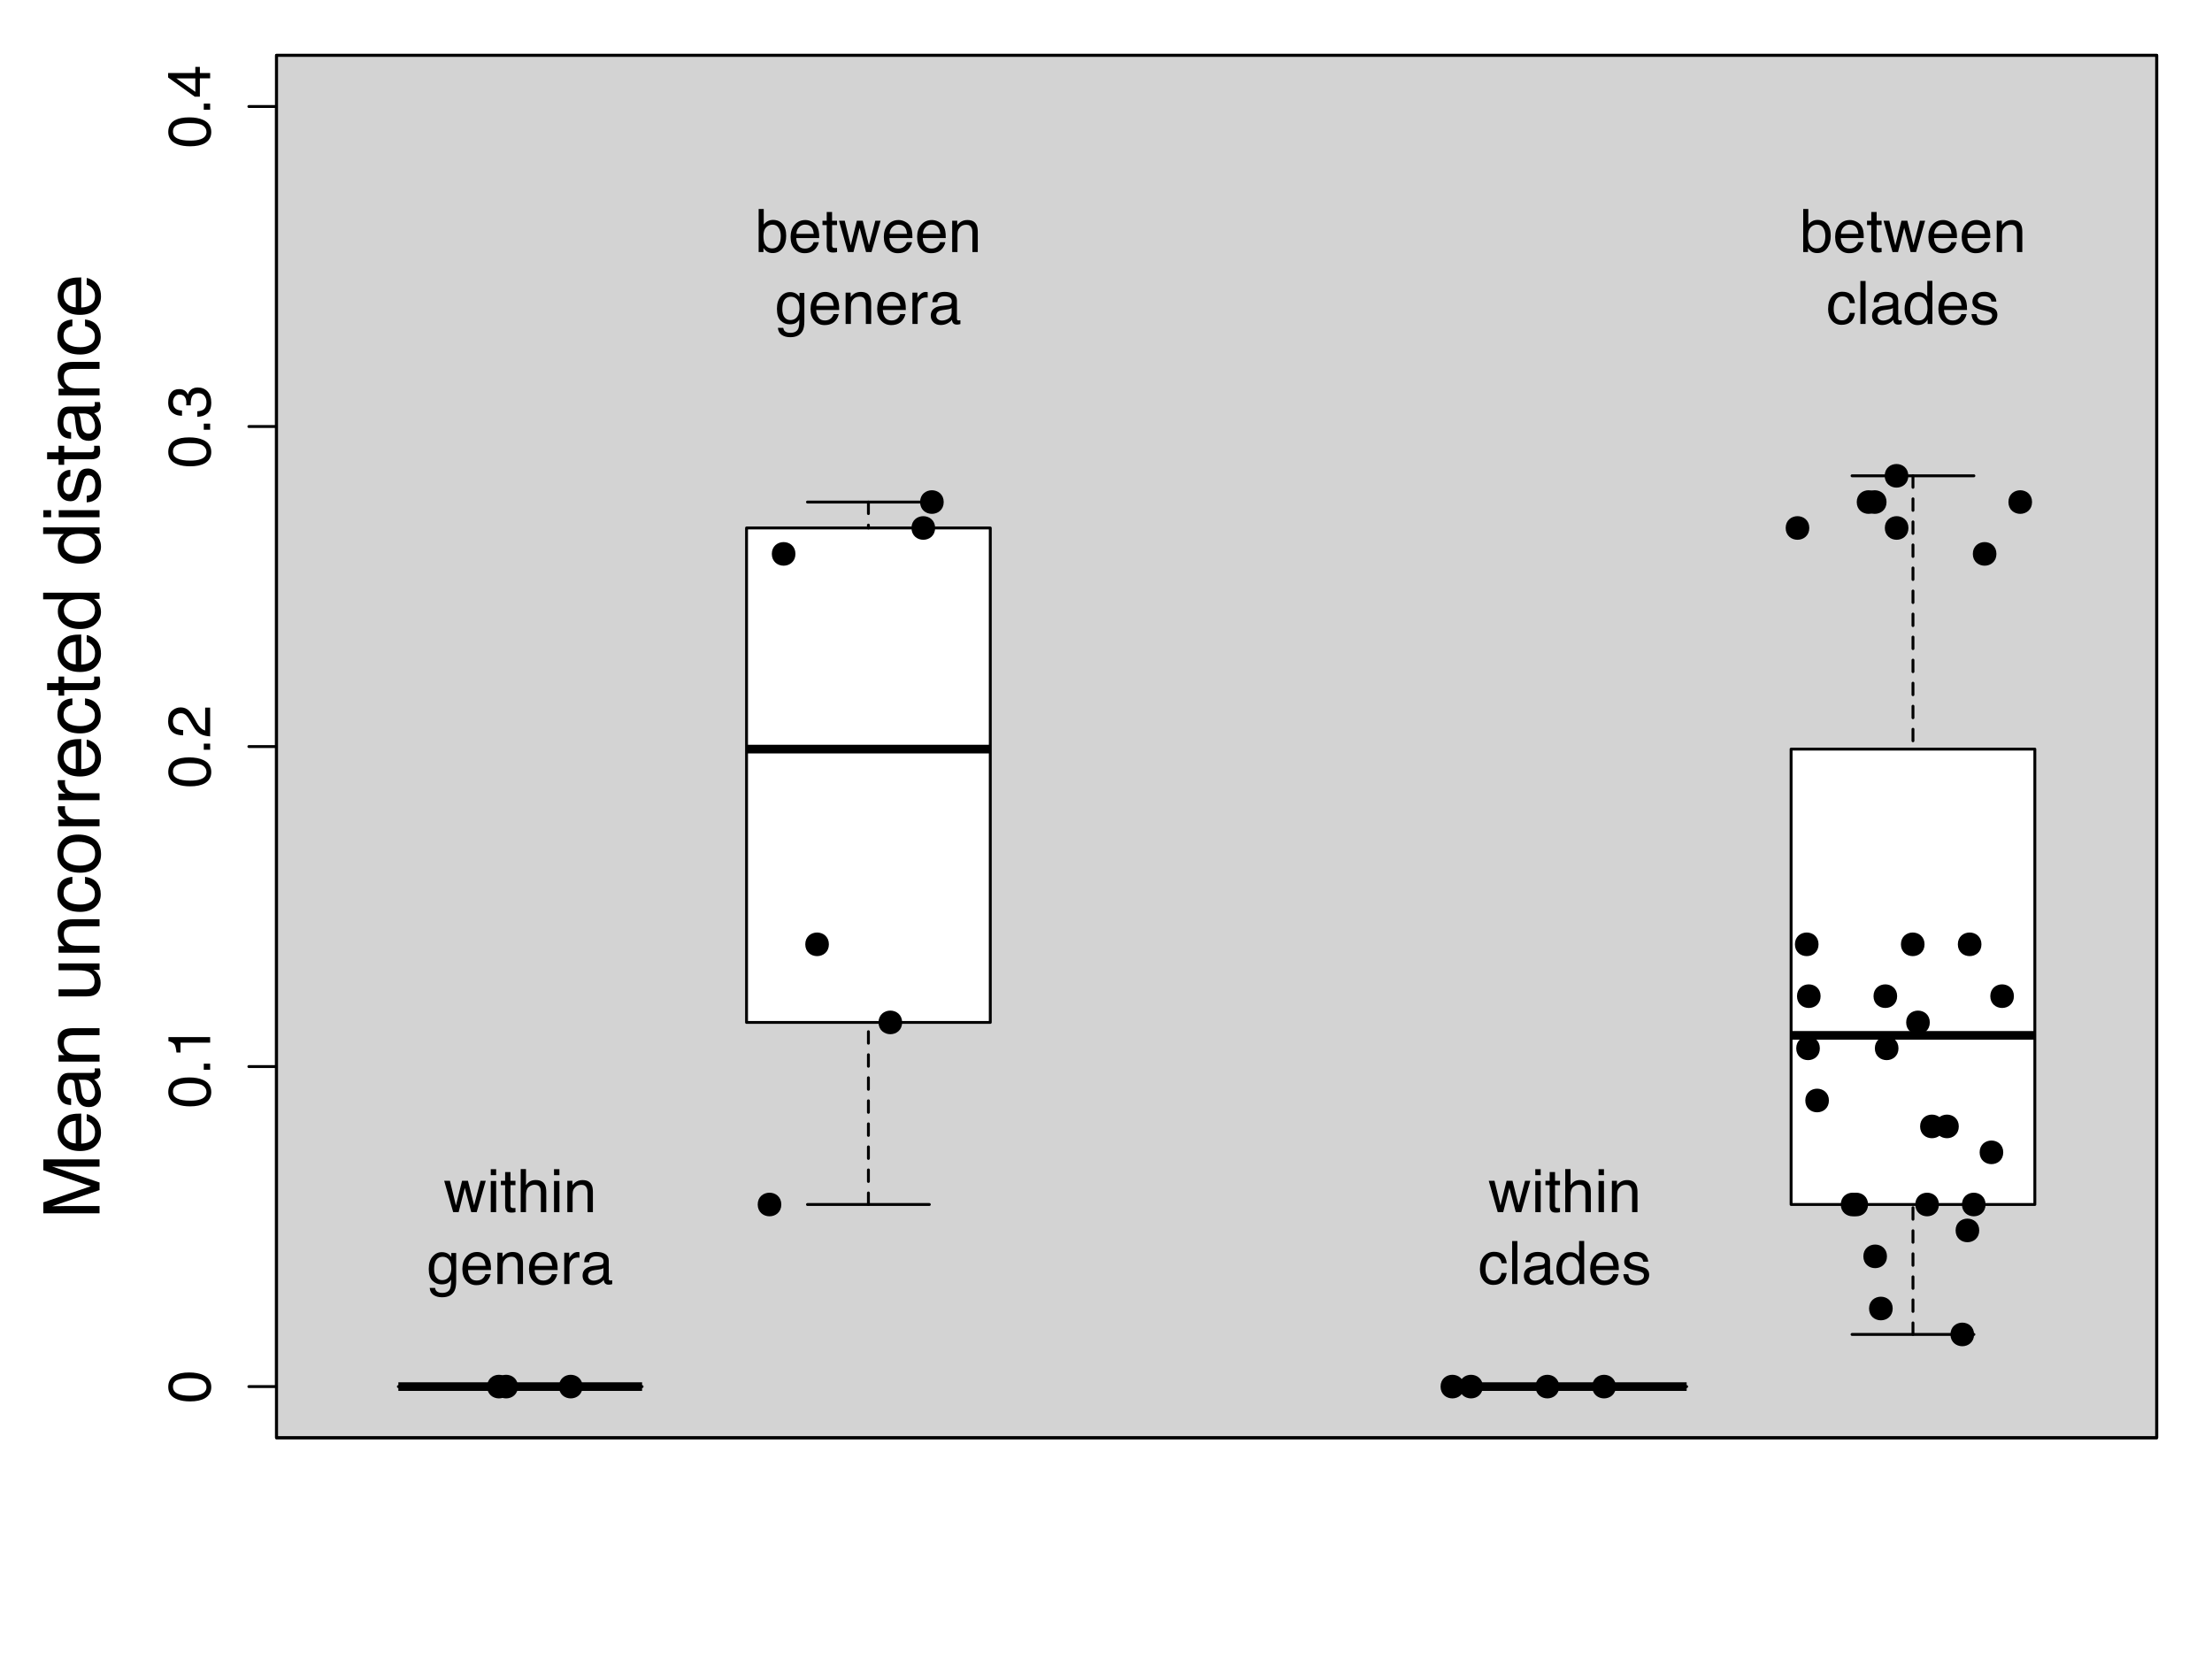 <?xml version="1.0" encoding="UTF-8"?>
<svg xmlns="http://www.w3.org/2000/svg" xmlns:xlink="http://www.w3.org/1999/xlink" width="576pt" height="432pt" viewBox="0 0 576 432" version="1.1">
<defs>
<g>
<symbol overflow="visible" id="glyph0-0">
<path style="stroke:none;" d="M 0 -0.656 L -14.641 -0.656 L -14.641 -12.281 L 0 -12.281 Z M -1.828 -10.438 L -12.797 -10.438 L -12.797 -2.484 L -1.828 -2.484 Z M -1.828 -10.438 "/>
</symbol>
<symbol overflow="visible" id="glyph0-1">
<path style="stroke:none;" d="M -14.641 -1.5 L -14.641 -4.344 L -2.266 -8.547 L -14.641 -12.719 L -14.641 -15.531 L 0 -15.531 L 0 -13.656 L -8.641 -13.656 C -8.941 -13.656 -9.438 -13.66 -10.125 -13.672 C -10.812 -13.68 -11.551 -13.688 -12.344 -13.688 L 0 -9.516 L 0 -7.547 L -12.344 -3.344 L -11.891 -3.344 C -11.535 -3.344 -10.988 -3.348 -10.25 -3.359 C -9.52 -3.379 -8.984 -3.391 -8.641 -3.391 L 0 -3.391 L 0 -1.5 Z M -14.641 -1.5 "/>
</symbol>
<symbol overflow="visible" id="glyph0-2">
<path style="stroke:none;" d="M -10.906 -5.766 C -10.906 -6.516 -10.727 -7.242 -10.375 -7.953 C -10.02 -8.672 -9.562 -9.211 -9 -9.578 C -8.457 -9.941 -7.828 -10.18 -7.109 -10.297 C -6.617 -10.41 -5.836 -10.469 -4.766 -10.469 L -4.766 -2.641 C -3.68 -2.672 -2.812 -2.926 -2.156 -3.406 C -1.5 -3.883 -1.172 -4.625 -1.172 -5.625 C -1.172 -6.562 -1.484 -7.312 -2.109 -7.875 C -2.461 -8.188 -2.875 -8.41 -3.344 -8.547 L -3.344 -10.312 C -2.957 -10.27 -2.52 -10.113 -2.031 -9.844 C -1.551 -9.582 -1.16 -9.289 -0.859 -8.969 C -0.328 -8.426 0.031 -7.75 0.219 -6.938 C 0.32 -6.508 0.375 -6.023 0.375 -5.484 C 0.375 -4.148 -0.102 -3.02 -1.062 -2.094 C -2.031 -1.176 -3.383 -0.719 -5.125 -0.719 C -6.844 -0.719 -8.234 -1.18 -9.297 -2.109 C -10.367 -3.035 -10.906 -4.254 -10.906 -5.766 Z M -6.188 -8.625 C -6.969 -8.551 -7.586 -8.379 -8.047 -8.109 C -8.91 -7.617 -9.344 -6.801 -9.344 -5.656 C -9.344 -4.82 -9.047 -4.125 -8.453 -3.562 C -7.859 -3.008 -7.102 -2.719 -6.188 -2.688 Z M -10.938 -5.594 Z M -10.938 -5.594 "/>
</symbol>
<symbol overflow="visible" id="glyph0-3">
<path style="stroke:none;" d="M -2.844 -2.688 C -2.32 -2.688 -1.91 -2.875 -1.609 -3.25 C -1.316 -3.633 -1.172 -4.086 -1.172 -4.609 C -1.172 -5.234 -1.316 -5.844 -1.609 -6.438 C -2.086 -7.438 -2.879 -7.938 -3.984 -7.938 L -5.438 -7.938 C -5.289 -7.719 -5.172 -7.43 -5.078 -7.078 C -4.984 -6.734 -4.914 -6.395 -4.875 -6.062 L -4.75 -4.984 C -4.656 -4.328 -4.516 -3.836 -4.328 -3.516 C -4.016 -2.961 -3.52 -2.688 -2.844 -2.688 Z M -6.469 -7.031 C -6.52 -7.445 -6.691 -7.723 -6.984 -7.859 C -7.141 -7.941 -7.367 -7.984 -7.672 -7.984 C -8.285 -7.984 -8.727 -7.766 -9 -7.328 C -9.281 -6.891 -9.422 -6.266 -9.422 -5.453 C -9.422 -4.523 -9.164 -3.863 -8.656 -3.469 C -8.375 -3.25 -7.957 -3.102 -7.406 -3.031 L -7.406 -1.359 C -8.727 -1.398 -9.645 -1.828 -10.156 -2.641 C -10.676 -3.461 -10.938 -4.414 -10.938 -5.5 C -10.938 -6.758 -10.695 -7.781 -10.219 -8.562 C -9.738 -9.332 -8.992 -9.719 -7.984 -9.719 L -1.828 -9.719 C -1.641 -9.719 -1.488 -9.754 -1.375 -9.828 C -1.27 -9.91 -1.219 -10.078 -1.219 -10.328 C -1.219 -10.398 -1.223 -10.484 -1.234 -10.578 C -1.242 -10.68 -1.258 -10.789 -1.281 -10.906 L 0.047 -10.906 C 0.129 -10.625 0.18 -10.41 0.203 -10.266 C 0.223 -10.117 0.234 -9.922 0.234 -9.672 C 0.234 -9.055 0.016 -8.609 -0.422 -8.328 C -0.66 -8.18 -0.992 -8.078 -1.422 -8.016 C -0.941 -7.648 -0.523 -7.125 -0.172 -6.438 C 0.18 -5.758 0.359 -5.008 0.359 -4.188 C 0.359 -3.195 0.062 -2.383 -0.531 -1.75 C -1.133 -1.125 -1.891 -0.812 -2.797 -0.812 C -3.785 -0.812 -4.551 -1.117 -5.094 -1.734 C -5.645 -2.359 -5.984 -3.172 -6.109 -4.172 Z M -10.938 -5.547 Z M -10.938 -5.547 "/>
</symbol>
<symbol overflow="visible" id="glyph0-4">
<path style="stroke:none;" d="M -10.672 -1.312 L -10.672 -3.016 L -9.156 -3.016 C -9.781 -3.523 -10.227 -4.062 -10.5 -4.625 C -10.77 -5.188 -10.906 -5.812 -10.906 -6.5 C -10.906 -8.02 -10.379 -9.047 -9.328 -9.578 C -8.742 -9.867 -7.914 -10.016 -6.844 -10.016 L 0 -10.016 L 0 -8.188 L -6.719 -8.188 C -7.375 -8.188 -7.898 -8.094 -8.297 -7.906 C -8.961 -7.582 -9.297 -7.004 -9.297 -6.172 C -9.297 -5.742 -9.254 -5.395 -9.172 -5.125 C -9.023 -4.633 -8.734 -4.203 -8.297 -3.828 C -7.941 -3.523 -7.578 -3.328 -7.203 -3.234 C -6.828 -3.148 -6.289 -3.109 -5.594 -3.109 L 0 -3.109 L 0 -1.312 Z M -10.938 -5.531 Z M -10.938 -5.531 "/>
</symbol>
<symbol overflow="visible" id="glyph0-5">
<path style="stroke:none;" d=""/>
</symbol>
<symbol overflow="visible" id="glyph0-6">
<path style="stroke:none;" d="M -10.672 -3.109 L -3.594 -3.109 C -3.039 -3.109 -2.594 -3.195 -2.25 -3.375 C -1.613 -3.688 -1.297 -4.281 -1.297 -5.156 C -1.297 -6.406 -1.852 -7.254 -2.969 -7.703 C -3.562 -7.953 -4.383 -8.078 -5.438 -8.078 L -10.672 -8.078 L -10.672 -9.859 L 0 -9.859 L 0 -8.172 L -1.578 -8.188 C -1.172 -7.957 -0.828 -7.672 -0.547 -7.328 C 0.004 -6.641 0.281 -5.805 0.281 -4.828 C 0.281 -3.305 -0.223 -2.27 -1.234 -1.719 C -1.773 -1.426 -2.504 -1.281 -3.422 -1.281 L -10.672 -1.281 Z M -10.938 -5.562 Z M -10.938 -5.562 "/>
</symbol>
<symbol overflow="visible" id="glyph0-7">
<path style="stroke:none;" d="M -10.984 -5.438 C -10.984 -6.633 -10.691 -7.609 -10.109 -8.359 C -9.523 -9.117 -8.516 -9.57 -7.078 -9.719 L -7.078 -7.984 C -7.742 -7.879 -8.289 -7.633 -8.719 -7.25 C -9.156 -6.875 -9.375 -6.27 -9.375 -5.438 C -9.375 -4.289 -8.816 -3.473 -7.703 -2.984 C -6.973 -2.66 -6.078 -2.5 -5.016 -2.5 C -3.953 -2.5 -3.051 -2.723 -2.312 -3.172 C -1.582 -3.629 -1.219 -4.344 -1.219 -5.312 C -1.219 -6.051 -1.445 -6.641 -1.906 -7.078 C -2.363 -7.516 -2.988 -7.816 -3.781 -7.984 L -3.781 -9.719 C -2.363 -9.52 -1.328 -9.02 -0.672 -8.219 C -0.016 -7.426 0.312 -6.41 0.312 -5.172 C 0.312 -3.773 -0.195 -2.66 -1.219 -1.828 C -2.238 -1.004 -3.516 -0.594 -5.047 -0.594 C -6.922 -0.594 -8.379 -1.047 -9.422 -1.953 C -10.461 -2.859 -10.984 -4.02 -10.984 -5.438 Z M -10.938 -5.156 Z M -10.938 -5.156 "/>
</symbol>
<symbol overflow="visible" id="glyph0-8">
<path style="stroke:none;" d="M -1.156 -5.547 C -1.156 -6.734 -1.602 -7.547 -2.5 -7.984 C -3.406 -8.43 -4.41 -8.656 -5.516 -8.656 C -6.504 -8.656 -7.312 -8.5 -7.938 -8.188 C -8.926 -7.676 -9.422 -6.801 -9.422 -5.562 C -9.422 -4.469 -9 -3.672 -8.156 -3.172 C -7.32 -2.68 -6.312 -2.438 -5.125 -2.438 C -3.988 -2.438 -3.039 -2.68 -2.281 -3.172 C -1.531 -3.672 -1.156 -4.461 -1.156 -5.547 Z M -10.984 -5.625 C -10.984 -7 -10.523 -8.16 -9.609 -9.109 C -8.691 -10.055 -7.344 -10.531 -5.562 -10.531 C -3.844 -10.531 -2.422 -10.109 -1.297 -9.266 C -0.172 -8.43 0.391 -7.133 0.391 -5.375 C 0.391 -3.906 -0.102 -2.738 -1.094 -1.875 C -2.094 -1.02 -3.43 -0.594 -5.109 -0.594 C -6.898 -0.594 -8.328 -1.047 -9.391 -1.953 C -10.453 -2.859 -10.984 -4.082 -10.984 -5.625 Z M -10.938 -5.562 Z M -10.938 -5.562 "/>
</symbol>
<symbol overflow="visible" id="glyph0-9">
<path style="stroke:none;" d="M -10.672 -1.359 L -10.672 -3.062 L -8.828 -3.062 C -9.18 -3.207 -9.613 -3.551 -10.125 -4.094 C -10.645 -4.633 -10.906 -5.266 -10.906 -5.984 C -10.906 -6.016 -10.898 -6.066 -10.891 -6.141 C -10.891 -6.223 -10.879 -6.363 -10.859 -6.562 L -8.969 -6.562 C -8.988 -6.445 -9 -6.344 -9 -6.25 C -9.008 -6.164 -9.016 -6.07 -9.016 -5.969 C -9.016 -5.062 -8.723 -4.363 -8.141 -3.875 C -7.566 -3.395 -6.898 -3.156 -6.141 -3.156 L 0 -3.156 L 0 -1.359 Z M -10.672 -1.359 "/>
</symbol>
<symbol overflow="visible" id="glyph0-10">
<path style="stroke:none;" d="M -13.656 -1.672 L -13.656 -3.484 L -10.672 -3.484 L -10.672 -5.188 L -9.203 -5.188 L -9.203 -3.484 L -2.234 -3.484 C -1.867 -3.484 -1.625 -3.609 -1.5 -3.859 C -1.426 -4.004 -1.391 -4.238 -1.391 -4.562 C -1.391 -4.645 -1.391 -4.734 -1.391 -4.828 C -1.391 -4.93 -1.398 -5.051 -1.422 -5.188 L 0 -5.188 C 0.062 -4.977 0.102 -4.766 0.125 -4.547 C 0.156 -4.328 0.172 -4.086 0.172 -3.828 C 0.172 -2.992 -0.039 -2.426 -0.469 -2.125 C -0.895 -1.82 -1.453 -1.672 -2.141 -1.672 L -9.203 -1.672 L -9.203 -0.234 L -10.672 -0.234 L -10.672 -1.672 Z M -13.656 -1.672 "/>
</symbol>
<symbol overflow="visible" id="glyph0-11">
<path style="stroke:none;" d="M -5.219 -2.453 C -4.07 -2.453 -3.113 -2.691 -2.344 -3.172 C -1.57 -3.66 -1.188 -4.441 -1.188 -5.516 C -1.188 -6.336 -1.539 -7.016 -2.25 -7.547 C -2.969 -8.086 -3.992 -8.359 -5.328 -8.359 C -6.68 -8.359 -7.68 -8.082 -8.328 -7.531 C -8.973 -6.977 -9.297 -6.297 -9.297 -5.484 C -9.297 -4.586 -8.945 -3.859 -8.25 -3.297 C -7.562 -2.734 -6.551 -2.453 -5.219 -2.453 Z M -10.859 -5.156 C -10.859 -5.969 -10.688 -6.648 -10.344 -7.203 C -10.145 -7.523 -9.797 -7.891 -9.297 -8.297 L -14.688 -8.297 L -14.688 -10.016 L 0 -10.016 L 0 -8.406 L -1.484 -8.406 C -0.828 -7.977 -0.352 -7.477 -0.062 -6.906 C 0.227 -6.344 0.375 -5.691 0.375 -4.953 C 0.375 -3.766 -0.125 -2.734 -1.125 -1.859 C -2.125 -0.992 -3.453 -0.562 -5.109 -0.562 C -6.66 -0.562 -8.004 -0.957 -9.141 -1.75 C -10.285 -2.539 -10.859 -3.676 -10.859 -5.156 Z M -10.859 -5.156 "/>
</symbol>
<symbol overflow="visible" id="glyph0-12">
<path style="stroke:none;" d="M -10.625 -1.312 L -10.625 -3.141 L 0 -3.141 L 0 -1.312 Z M -14.641 -1.312 L -14.641 -3.141 L -12.609 -3.141 L -12.609 -1.312 Z M -14.641 -1.312 "/>
</symbol>
<symbol overflow="visible" id="glyph0-13">
<path style="stroke:none;" d="M -3.344 -2.375 C -2.75 -2.438 -2.289 -2.586 -1.969 -2.828 C -1.395 -3.273 -1.109 -4.062 -1.109 -5.188 C -1.109 -5.844 -1.25 -6.422 -1.531 -6.922 C -1.82 -7.43 -2.27 -7.688 -2.875 -7.688 C -3.332 -7.688 -3.68 -7.484 -3.922 -7.078 C -4.066 -6.828 -4.238 -6.316 -4.438 -5.547 L -4.797 -4.125 C -5.016 -3.219 -5.266 -2.547 -5.547 -2.109 C -6.035 -1.336 -6.707 -0.953 -7.562 -0.953 C -8.57 -0.953 -9.391 -1.316 -10.016 -2.047 C -10.641 -2.773 -10.953 -3.754 -10.953 -4.984 C -10.953 -6.586 -10.477 -7.742 -9.531 -8.453 C -8.938 -8.898 -8.297 -9.117 -7.609 -9.109 L -7.609 -7.406 C -8.004 -7.375 -8.367 -7.234 -8.703 -6.984 C -9.18 -6.566 -9.422 -5.852 -9.422 -4.844 C -9.422 -4.164 -9.289 -3.648 -9.031 -3.297 C -8.77 -2.953 -8.426 -2.781 -8 -2.781 C -7.531 -2.781 -7.16 -3.008 -6.891 -3.469 C -6.723 -3.727 -6.578 -4.117 -6.453 -4.641 L -6.156 -5.828 C -5.844 -7.117 -5.539 -7.984 -5.25 -8.422 C -4.789 -9.117 -4.07 -9.469 -3.094 -9.469 C -2.133 -9.469 -1.312 -9.102 -0.625 -8.375 C 0.062 -7.656 0.406 -6.562 0.406 -5.094 C 0.406 -3.5 0.047 -2.375 -0.672 -1.719 C -1.391 -1.062 -2.281 -0.707 -3.344 -0.656 Z M -10.938 -5.031 Z M -10.938 -5.031 "/>
</symbol>
<symbol overflow="visible" id="glyph1-0">
<path style="stroke:none;" d="M 0 -0.5 L -11.188 -0.5 L -11.188 -9.375 L 0 -9.375 Z M -1.406 -7.984 L -9.781 -7.984 L -9.781 -1.906 L -1.406 -1.906 Z M -1.406 -7.984 "/>
</symbol>
<symbol overflow="visible" id="glyph1-1">
<path style="stroke:none;" d="M -10.906 -4.219 C -10.906 -5.625 -10.32 -6.645 -9.156 -7.281 C -8.258 -7.77 -7.031 -8.016 -5.469 -8.016 C -3.988 -8.016 -2.766 -7.789 -1.797 -7.344 C -0.398 -6.707 0.297 -5.66 0.297 -4.203 C 0.297 -2.898 -0.27 -1.926 -1.406 -1.281 C -2.352 -0.75 -3.629 -0.484 -5.234 -0.484 C -6.473 -0.484 -7.535 -0.645 -8.422 -0.969 C -10.078 -1.562 -10.906 -2.645 -10.906 -4.219 Z M -0.953 -4.203 C -0.953 -4.91 -1.266 -5.473 -1.891 -5.891 C -2.523 -6.316 -3.695 -6.531 -5.406 -6.531 C -6.645 -6.531 -7.664 -6.379 -8.469 -6.078 C -9.27 -5.773 -9.672 -5.18 -9.672 -4.297 C -9.672 -3.492 -9.289 -2.906 -8.531 -2.531 C -7.77 -2.156 -6.648 -1.969 -5.172 -1.969 C -4.066 -1.969 -3.176 -2.086 -2.5 -2.328 C -1.469 -2.691 -0.953 -3.316 -0.953 -4.203 Z M -0.953 -4.203 "/>
</symbol>
<symbol overflow="visible" id="glyph1-2">
<path style="stroke:none;" d="M -1.656 -1.328 L -1.656 -2.922 L 0 -2.922 L 0 -1.328 Z M -1.656 -1.328 "/>
</symbol>
<symbol overflow="visible" id="glyph1-3">
<path style="stroke:none;" d="M -7.719 -1.5 L -8.766 -1.5 C -8.867 -2.488 -9.031 -3.176 -9.25 -3.562 C -9.477 -3.957 -10.016 -4.25 -10.859 -4.438 L -10.859 -5.516 L 0 -5.516 L 0 -4.062 L -7.719 -4.062 Z M -7.719 -1.5 "/>
</symbol>
<symbol overflow="visible" id="glyph1-4">
<path style="stroke:none;" d="M 0 -0.484 C -0.938 -0.535 -1.754 -0.727 -2.453 -1.062 C -3.148 -1.406 -3.781 -2.066 -4.344 -3.047 L -5.188 -4.5 C -5.57 -5.156 -5.898 -5.617 -6.172 -5.891 C -6.586 -6.305 -7.066 -6.516 -7.609 -6.516 C -8.242 -6.516 -8.75 -6.32 -9.125 -5.938 C -9.5 -5.562 -9.688 -5.055 -9.688 -4.422 C -9.688 -3.473 -9.332 -2.82 -8.625 -2.469 C -8.238 -2.27 -7.707 -2.16 -7.031 -2.141 L -7.031 -0.75 C -7.977 -0.77 -8.754 -0.945 -9.359 -1.281 C -10.41 -1.875 -10.938 -2.922 -10.938 -4.422 C -10.938 -5.672 -10.598 -6.582 -9.922 -7.156 C -9.254 -7.738 -8.504 -8.031 -7.672 -8.031 C -6.797 -8.031 -6.051 -7.723 -5.438 -7.109 C -5.07 -6.754 -4.633 -6.113 -4.125 -5.188 L -3.547 -4.156 C -3.273 -3.656 -3.016 -3.266 -2.766 -2.984 C -2.316 -2.473 -1.828 -2.148 -1.297 -2.016 L -1.297 -7.969 L 0 -7.969 Z M 0 -0.484 "/>
</symbol>
<symbol overflow="visible" id="glyph1-5">
<path style="stroke:none;" d="M 0.297 -4.047 C 0.297 -2.754 -0.055 -1.816 -0.766 -1.234 C -1.473 -0.66 -2.332 -0.375 -3.344 -0.375 L -3.344 -1.797 C -2.645 -1.859 -2.133 -1.992 -1.812 -2.203 C -1.238 -2.555 -0.953 -3.195 -0.953 -4.125 C -0.953 -4.844 -1.145 -5.422 -1.531 -5.859 C -1.914 -6.297 -2.41 -6.516 -3.016 -6.516 C -3.773 -6.516 -4.301 -6.285 -4.594 -5.828 C -4.895 -5.367 -5.047 -4.727 -5.047 -3.906 C -5.047 -3.82 -5.047 -3.734 -5.047 -3.641 C -5.047 -3.547 -5.039 -3.445 -5.031 -3.344 L -6.25 -3.344 C -6.227 -3.488 -6.211 -3.609 -6.203 -3.703 C -6.203 -3.805 -6.203 -3.91 -6.203 -4.016 C -6.203 -4.535 -6.285 -4.957 -6.453 -5.281 C -6.734 -5.863 -7.238 -6.156 -7.969 -6.156 C -8.508 -6.156 -8.926 -5.961 -9.219 -5.578 C -9.52 -5.191 -9.672 -4.738 -9.672 -4.219 C -9.672 -3.312 -9.363 -2.68 -8.75 -2.328 C -8.414 -2.141 -7.941 -2.031 -7.328 -2 L -7.328 -0.641 C -8.141 -0.641 -8.828 -0.805 -9.391 -1.141 C -10.41 -1.691 -10.922 -2.672 -10.922 -4.078 C -10.922 -5.191 -10.672 -6.051 -10.172 -6.656 C -9.68 -7.27 -8.969 -7.578 -8.031 -7.578 C -7.352 -7.578 -6.805 -7.395 -6.391 -7.031 C -6.129 -6.812 -5.926 -6.523 -5.781 -6.172 C -5.625 -6.742 -5.32 -7.191 -4.875 -7.516 C -4.426 -7.836 -3.879 -8 -3.234 -8 C -2.191 -8 -1.344 -7.656 -0.688 -6.969 C -0.031 -6.281 0.297 -5.305 0.297 -4.047 Z M 0.297 -4.047 "/>
</symbol>
<symbol overflow="visible" id="glyph1-6">
<path style="stroke:none;" d="M -3.859 -5.156 L -8.797 -5.156 L -3.859 -1.656 Z M 0 -5.172 L -2.672 -5.172 L -2.672 -0.391 L -4 -0.391 L -10.938 -5.391 L -10.938 -6.547 L -3.859 -6.547 L -3.859 -8.156 L -2.672 -8.156 L -2.672 -6.547 L 0 -6.547 Z M 0 -5.172 "/>
</symbol>
<symbol overflow="visible" id="glyph2-0">
<path style="stroke:none;" d="M 0.5 0 L 0.5 -11.188 L 9.375 -11.188 L 9.375 0 Z M 7.984 -1.406 L 7.984 -9.781 L 1.906 -9.781 L 1.906 -1.406 Z M 7.984 -1.406 "/>
</symbol>
<symbol overflow="visible" id="glyph2-1">
<path style="stroke:none;" d="M 1.641 -8.156 L 3.203 -1.734 L 4.797 -8.156 L 6.328 -8.156 L 7.938 -1.766 L 9.594 -8.156 L 10.969 -8.156 L 8.609 0 L 7.188 0 L 5.516 -6.312 L 3.906 0 L 2.484 0 L 0.141 -8.156 Z M 1.641 -8.156 "/>
</symbol>
<symbol overflow="visible" id="glyph2-2">
<path style="stroke:none;" d="M 1 -8.109 L 2.406 -8.109 L 2.406 0 L 1 0 Z M 1 -11.188 L 2.406 -11.188 L 2.406 -9.625 L 1 -9.625 Z M 1 -11.188 "/>
</symbol>
<symbol overflow="visible" id="glyph2-3">
<path style="stroke:none;" d="M 1.281 -10.438 L 2.672 -10.438 L 2.672 -8.156 L 3.969 -8.156 L 3.969 -7.031 L 2.672 -7.031 L 2.672 -1.719 C 2.672 -1.426 2.766 -1.234 2.953 -1.141 C 3.055 -1.086 3.234 -1.062 3.484 -1.062 C 3.555 -1.062 3.629 -1.062 3.703 -1.062 C 3.773 -1.062 3.863 -1.066 3.969 -1.078 L 3.969 0 C 3.812 0.039 3.645 0.07 3.469 0.094 C 3.301 0.113 3.117 0.125 2.922 0.125 C 2.285 0.125 1.852 -0.035 1.625 -0.359 C 1.395 -0.691 1.281 -1.117 1.281 -1.641 L 1.281 -7.031 L 0.172 -7.031 L 0.172 -8.156 L 1.281 -8.156 Z M 1.281 -10.438 "/>
</symbol>
<symbol overflow="visible" id="glyph2-4">
<path style="stroke:none;" d="M 1 -11.219 L 2.375 -11.219 L 2.375 -7.047 C 2.695 -7.461 2.988 -7.754 3.25 -7.922 C 3.688 -8.211 4.238 -8.359 4.906 -8.359 C 6.082 -8.359 6.883 -7.941 7.312 -7.109 C 7.539 -6.66 7.656 -6.035 7.656 -5.234 L 7.656 0 L 6.25 0 L 6.25 -5.141 C 6.25 -5.734 6.172 -6.172 6.016 -6.453 C 5.766 -6.898 5.297 -7.125 4.609 -7.125 C 4.047 -7.125 3.531 -6.926 3.062 -6.531 C 2.602 -6.145 2.375 -5.41 2.375 -4.328 L 2.375 0 L 1 0 Z M 1 -11.219 "/>
</symbol>
<symbol overflow="visible" id="glyph2-5">
<path style="stroke:none;" d="M 1 -8.156 L 2.312 -8.156 L 2.312 -7 C 2.695 -7.477 3.102 -7.82 3.531 -8.031 C 3.969 -8.238 4.445 -8.344 4.969 -8.344 C 6.125 -8.344 6.906 -7.938 7.312 -7.125 C 7.539 -6.688 7.656 -6.055 7.656 -5.234 L 7.656 0 L 6.266 0 L 6.266 -5.141 C 6.266 -5.641 6.188 -6.039 6.031 -6.344 C 5.789 -6.852 5.352 -7.109 4.719 -7.109 C 4.383 -7.109 4.113 -7.07 3.906 -7 C 3.531 -6.895 3.203 -6.672 2.922 -6.328 C 2.691 -6.066 2.539 -5.789 2.469 -5.5 C 2.406 -5.219 2.375 -4.805 2.375 -4.266 L 2.375 0 L 1 0 Z M 4.219 -8.359 Z M 4.219 -8.359 "/>
</symbol>
<symbol overflow="visible" id="glyph2-6">
<path style="stroke:none;" d="M 3.891 -8.297 C 4.523 -8.297 5.082 -8.141 5.562 -7.828 C 5.82 -7.648 6.082 -7.391 6.344 -7.047 L 6.344 -8.078 L 7.609 -8.078 L 7.609 -0.656 C 7.609 0.375 7.457 1.191 7.156 1.797 C 6.582 2.898 5.508 3.453 3.938 3.453 C 3.062 3.453 2.32 3.254 1.719 2.859 C 1.125 2.461 0.789 1.848 0.719 1.016 L 2.109 1.016 C 2.172 1.379 2.301 1.66 2.5 1.859 C 2.812 2.16 3.301 2.312 3.969 2.312 C 5.02 2.312 5.707 1.941 6.031 1.203 C 6.219 0.766 6.305 -0.016 6.297 -1.141 C 6.023 -0.723 5.695 -0.41 5.312 -0.203 C 4.926 -0.004 4.414 0.094 3.781 0.094 C 2.895 0.094 2.117 -0.219 1.453 -0.844 C 0.797 -1.469 0.469 -2.504 0.469 -3.953 C 0.469 -5.316 0.801 -6.379 1.469 -7.141 C 2.133 -7.91 2.941 -8.297 3.891 -8.297 Z M 6.344 -4.109 C 6.344 -5.117 6.133 -5.867 5.719 -6.359 C 5.301 -6.848 4.773 -7.094 4.141 -7.094 C 3.172 -7.094 2.508 -6.641 2.156 -5.734 C 1.969 -5.254 1.875 -4.625 1.875 -3.844 C 1.875 -2.914 2.062 -2.211 2.438 -1.734 C 2.812 -1.254 3.312 -1.016 3.938 -1.016 C 4.914 -1.016 5.609 -1.461 6.016 -2.359 C 6.234 -2.859 6.344 -3.441 6.344 -4.109 Z M 4.047 -8.359 Z M 4.047 -8.359 "/>
</symbol>
<symbol overflow="visible" id="glyph2-7">
<path style="stroke:none;" d="M 4.406 -8.344 C 4.977 -8.344 5.535 -8.203 6.078 -7.922 C 6.617 -7.648 7.035 -7.301 7.328 -6.875 C 7.598 -6.469 7.781 -5.988 7.875 -5.438 C 7.957 -5.062 8 -4.461 8 -3.641 L 2.016 -3.641 C 2.047 -2.816 2.242 -2.156 2.609 -1.656 C 2.973 -1.156 3.535 -0.906 4.297 -0.906 C 5.016 -0.906 5.586 -1.141 6.016 -1.609 C 6.254 -1.879 6.426 -2.195 6.531 -2.562 L 7.875 -2.562 C 7.844 -2.258 7.723 -1.922 7.516 -1.547 C 7.316 -1.18 7.098 -0.883 6.859 -0.656 C 6.441 -0.25 5.926 0.023 5.312 0.172 C 4.977 0.254 4.602 0.297 4.188 0.297 C 3.176 0.297 2.316 -0.07 1.609 -0.812 C 0.898 -1.551 0.547 -2.586 0.547 -3.922 C 0.547 -5.234 0.898 -6.297 1.609 -7.109 C 2.328 -7.93 3.258 -8.344 4.406 -8.344 Z M 6.594 -4.734 C 6.531 -5.328 6.398 -5.801 6.203 -6.156 C 5.828 -6.812 5.195 -7.141 4.312 -7.141 C 3.688 -7.141 3.16 -6.91 2.734 -6.453 C 2.305 -6.004 2.082 -5.43 2.062 -4.734 Z M 4.266 -8.359 Z M 4.266 -8.359 "/>
</symbol>
<symbol overflow="visible" id="glyph2-8">
<path style="stroke:none;" d="M 1.047 -8.156 L 2.344 -8.156 L 2.344 -6.75 C 2.445 -7.02 2.707 -7.352 3.125 -7.75 C 3.539 -8.145 4.02 -8.344 4.562 -8.344 C 4.594 -8.344 4.641 -8.336 4.703 -8.328 C 4.766 -8.328 4.867 -8.316 5.016 -8.297 L 5.016 -6.859 C 4.93 -6.867 4.852 -6.875 4.781 -6.875 C 4.719 -6.883 4.645 -6.891 4.562 -6.891 C 3.875 -6.891 3.344 -6.664 2.969 -6.219 C 2.594 -5.781 2.406 -5.27 2.406 -4.688 L 2.406 0 L 1.047 0 Z M 1.047 -8.156 "/>
</symbol>
<symbol overflow="visible" id="glyph2-9">
<path style="stroke:none;" d="M 2.062 -2.172 C 2.062 -1.773 2.203 -1.461 2.484 -1.234 C 2.773 -1.004 3.117 -0.891 3.516 -0.891 C 3.992 -0.891 4.461 -1 4.922 -1.219 C 5.68 -1.594 6.062 -2.203 6.062 -3.047 L 6.062 -4.156 C 5.895 -4.039 5.676 -3.945 5.406 -3.875 C 5.145 -3.812 4.891 -3.766 4.641 -3.734 L 3.812 -3.625 C 3.312 -3.562 2.938 -3.457 2.688 -3.312 C 2.27 -3.07 2.062 -2.691 2.062 -2.172 Z M 5.375 -4.938 C 5.688 -4.977 5.895 -5.113 6 -5.344 C 6.062 -5.457 6.094 -5.629 6.094 -5.859 C 6.094 -6.328 5.926 -6.664 5.594 -6.875 C 5.258 -7.094 4.785 -7.203 4.172 -7.203 C 3.453 -7.203 2.945 -7.004 2.656 -6.609 C 2.488 -6.398 2.379 -6.086 2.328 -5.672 L 1.047 -5.672 C 1.066 -6.672 1.391 -7.367 2.016 -7.766 C 2.648 -8.16 3.379 -8.359 4.203 -8.359 C 5.16 -8.359 5.941 -8.172 6.547 -7.797 C 7.141 -7.43 7.438 -6.863 7.438 -6.094 L 7.438 -1.406 C 7.438 -1.258 7.461 -1.141 7.516 -1.047 C 7.578 -0.961 7.703 -0.922 7.891 -0.922 C 7.953 -0.922 8.02 -0.926 8.094 -0.938 C 8.164 -0.945 8.25 -0.957 8.344 -0.969 L 8.344 0.031 C 8.125 0.094 7.957 0.129 7.844 0.141 C 7.738 0.16 7.586 0.172 7.391 0.172 C 6.922 0.172 6.578 0.004 6.359 -0.328 C 6.254 -0.504 6.176 -0.754 6.125 -1.078 C 5.844 -0.711 5.441 -0.395 4.922 -0.125 C 4.398 0.145 3.828 0.281 3.203 0.281 C 2.441 0.281 1.82 0.051 1.344 -0.406 C 0.863 -0.875 0.625 -1.453 0.625 -2.141 C 0.625 -2.898 0.859 -3.484 1.328 -3.891 C 1.805 -4.305 2.426 -4.566 3.188 -4.672 Z M 4.234 -8.359 Z M 4.234 -8.359 "/>
</symbol>
<symbol overflow="visible" id="glyph2-10">
<path style="stroke:none;" d="M 0.906 -11.219 L 2.234 -11.219 L 2.234 -7.172 C 2.535 -7.555 2.891 -7.852 3.297 -8.062 C 3.711 -8.27 4.164 -8.375 4.656 -8.375 C 5.676 -8.375 6.5 -8.023 7.125 -7.328 C 7.758 -6.629 8.078 -5.598 8.078 -4.234 C 8.078 -2.941 7.766 -1.867 7.141 -1.016 C 6.516 -0.16 5.648 0.266 4.547 0.266 C 3.922 0.266 3.398 0.113 2.984 -0.188 C 2.723 -0.363 2.445 -0.648 2.156 -1.047 L 2.156 0 L 0.906 0 Z M 4.469 -0.953 C 5.207 -0.953 5.758 -1.242 6.125 -1.828 C 6.488 -2.422 6.672 -3.203 6.672 -4.172 C 6.672 -5.023 6.488 -5.734 6.125 -6.297 C 5.758 -6.859 5.219 -7.141 4.5 -7.141 C 3.875 -7.141 3.328 -6.906 2.859 -6.438 C 2.391 -5.977 2.156 -5.223 2.156 -4.172 C 2.156 -3.398 2.25 -2.773 2.438 -2.297 C 2.801 -1.398 3.477 -0.953 4.469 -0.953 Z M 4.469 -0.953 "/>
</symbol>
<symbol overflow="visible" id="glyph2-11">
<path style="stroke:none;" d="M 4.156 -8.391 C 5.07 -8.391 5.816 -8.164 6.391 -7.719 C 6.961 -7.27 7.312 -6.5 7.438 -5.406 L 6.094 -5.406 C 6.02 -5.914 5.836 -6.336 5.547 -6.672 C 5.254 -7.004 4.789 -7.172 4.156 -7.172 C 3.281 -7.172 2.656 -6.742 2.281 -5.891 C 2.031 -5.336 1.906 -4.656 1.906 -3.844 C 1.906 -3.02 2.078 -2.328 2.422 -1.766 C 2.773 -1.211 3.32 -0.938 4.062 -0.938 C 4.625 -0.938 5.07 -1.109 5.406 -1.453 C 5.738 -1.805 5.969 -2.285 6.094 -2.891 L 7.438 -2.891 C 7.281 -1.805 6.895 -1.016 6.281 -0.516 C 5.676 -0.016 4.898 0.234 3.953 0.234 C 2.891 0.234 2.039 -0.148 1.406 -0.922 C 0.77 -1.703 0.453 -2.68 0.453 -3.859 C 0.453 -5.285 0.797 -6.395 1.484 -7.188 C 2.18 -7.988 3.07 -8.391 4.156 -8.391 Z M 3.938 -8.359 Z M 3.938 -8.359 "/>
</symbol>
<symbol overflow="visible" id="glyph2-12">
<path style="stroke:none;" d="M 1.047 -11.188 L 2.406 -11.188 L 2.406 0 L 1.047 0 Z M 1.047 -11.188 "/>
</symbol>
<symbol overflow="visible" id="glyph2-13">
<path style="stroke:none;" d="M 1.875 -3.984 C 1.875 -3.109 2.055 -2.375 2.422 -1.781 C 2.797 -1.195 3.391 -0.906 4.203 -0.906 C 4.836 -0.906 5.359 -1.176 5.766 -1.719 C 6.18 -2.27 6.391 -3.055 6.391 -4.078 C 6.391 -5.109 6.176 -5.867 5.75 -6.359 C 5.332 -6.859 4.816 -7.109 4.203 -7.109 C 3.504 -7.109 2.941 -6.844 2.516 -6.312 C 2.086 -5.781 1.875 -5.004 1.875 -3.984 Z M 3.938 -8.297 C 4.562 -8.297 5.082 -8.164 5.5 -7.906 C 5.75 -7.75 6.023 -7.484 6.328 -7.109 L 6.328 -11.219 L 7.656 -11.219 L 7.656 0 L 6.422 0 L 6.422 -1.141 C 6.098 -0.629 5.719 -0.258 5.281 -0.031 C 4.844 0.188 4.344 0.297 3.781 0.297 C 2.875 0.297 2.086 -0.082 1.422 -0.844 C 0.754 -1.613 0.422 -2.633 0.422 -3.906 C 0.422 -5.094 0.723 -6.117 1.328 -6.984 C 1.941 -7.859 2.812 -8.297 3.938 -8.297 Z M 3.938 -8.297 "/>
</symbol>
<symbol overflow="visible" id="glyph2-14">
<path style="stroke:none;" d="M 1.812 -2.562 C 1.852 -2.102 1.969 -1.75 2.156 -1.5 C 2.508 -1.062 3.109 -0.844 3.953 -0.844 C 4.461 -0.844 4.91 -0.953 5.297 -1.172 C 5.68 -1.391 5.875 -1.734 5.875 -2.203 C 5.875 -2.547 5.719 -2.812 5.406 -3 C 5.207 -3.113 4.816 -3.242 4.234 -3.391 L 3.156 -3.656 C 2.457 -3.832 1.941 -4.023 1.609 -4.234 C 1.023 -4.609 0.734 -5.125 0.734 -5.781 C 0.734 -6.551 1.008 -7.176 1.562 -7.656 C 2.125 -8.133 2.875 -8.375 3.812 -8.375 C 5.039 -8.375 5.926 -8.008 6.469 -7.281 C 6.801 -6.82 6.961 -6.332 6.953 -5.812 L 5.672 -5.812 C 5.641 -6.125 5.531 -6.406 5.344 -6.656 C 5.02 -7.02 4.473 -7.203 3.703 -7.203 C 3.18 -7.203 2.785 -7.098 2.516 -6.891 C 2.254 -6.691 2.125 -6.43 2.125 -6.109 C 2.125 -5.754 2.301 -5.473 2.656 -5.266 C 2.852 -5.141 3.148 -5.023 3.547 -4.922 L 4.453 -4.703 C 5.441 -4.461 6.102 -4.234 6.438 -4.016 C 6.969 -3.66 7.234 -3.109 7.234 -2.359 C 7.234 -1.629 6.957 -1 6.406 -0.469 C 5.852 0.051 5.016 0.312 3.891 0.312 C 2.68 0.312 1.82 0.035 1.312 -0.516 C 0.812 -1.066 0.539 -1.75 0.5 -2.562 Z M 3.844 -8.359 Z M 3.844 -8.359 "/>
</symbol>
</g>
<clipPath id="clip1">
  <path d="M 72 14.398 L 561.602 14.398 L 561.602 374.398 L 72 374.398 Z M 72 14.398 "/>
</clipPath>
</defs>
<g id="surface16">
<rect x="0" y="0" width="576" height="432" style="fill:rgb(100%,100%,100%);fill-opacity:1;stroke:none;"/>
<path style="fill:none;stroke-width:2.25;stroke-linecap:butt;stroke-linejoin:round;stroke:rgb(0%,0%,0%);stroke-opacity:1;stroke-miterlimit:10;" d="M 103.734 361.066 L 167.199 361.066 "/>
<path style="fill:none;stroke-width:0.75;stroke-linecap:round;stroke-linejoin:round;stroke:rgb(0%,0%,0%);stroke-opacity:1;stroke-dasharray:3,3;stroke-miterlimit:10;" d="M 135.465 361.066 L 135.465 361.066 "/>
<path style="fill:none;stroke-width:0.75;stroke-linecap:round;stroke-linejoin:round;stroke:rgb(0%,0%,0%);stroke-opacity:1;stroke-dasharray:3,3;stroke-miterlimit:10;" d="M 135.465 361.066 L 135.465 361.066 "/>
<path style="fill:none;stroke-width:0.75;stroke-linecap:round;stroke-linejoin:round;stroke:rgb(0%,0%,0%);stroke-opacity:1;stroke-miterlimit:10;" d="M 119.602 361.066 L 151.332 361.066 "/>
<path style="fill:none;stroke-width:0.75;stroke-linecap:round;stroke-linejoin:round;stroke:rgb(0%,0%,0%);stroke-opacity:1;stroke-miterlimit:10;" d="M 119.602 361.066 L 151.332 361.066 "/>
<path style="fill:none;stroke-width:0.75;stroke-linecap:round;stroke-linejoin:round;stroke:rgb(0%,0%,0%);stroke-opacity:1;stroke-miterlimit:10;" d="M 103.734 361.066 L 167.199 361.066 Z M 103.734 361.066 "/>
<path style=" stroke:none;fill-rule:nonzero;fill:rgb(100%,100%,100%);fill-opacity:1;" d="M 194.398 266.234 L 257.867 266.234 L 257.867 137.484 L 194.398 137.484 Z M 194.398 266.234 "/>
<path style="fill:none;stroke-width:2.25;stroke-linecap:butt;stroke-linejoin:round;stroke:rgb(0%,0%,0%);stroke-opacity:1;stroke-miterlimit:10;" d="M 194.398 195.066 L 257.867 195.066 "/>
<path style="fill:none;stroke-width:0.75;stroke-linecap:round;stroke-linejoin:round;stroke:rgb(0%,0%,0%);stroke-opacity:1;stroke-dasharray:3,3;stroke-miterlimit:10;" d="M 226.133 313.648 L 226.133 266.234 "/>
<path style="fill:none;stroke-width:0.75;stroke-linecap:round;stroke-linejoin:round;stroke:rgb(0%,0%,0%);stroke-opacity:1;stroke-dasharray:3,3;stroke-miterlimit:10;" d="M 226.133 130.734 L 226.133 137.484 "/>
<path style="fill:none;stroke-width:0.75;stroke-linecap:round;stroke-linejoin:round;stroke:rgb(0%,0%,0%);stroke-opacity:1;stroke-miterlimit:10;" d="M 210.266 313.648 L 242 313.648 "/>
<path style="fill:none;stroke-width:0.75;stroke-linecap:round;stroke-linejoin:round;stroke:rgb(0%,0%,0%);stroke-opacity:1;stroke-miterlimit:10;" d="M 210.266 130.734 L 242 130.734 "/>
<path style="fill:none;stroke-width:0.75;stroke-linecap:round;stroke-linejoin:round;stroke:rgb(0%,0%,0%);stroke-opacity:1;stroke-miterlimit:10;" d="M 194.398 266.234 L 257.867 266.234 L 257.867 137.484 L 194.398 137.484 Z M 194.398 266.234 "/>
<path style="fill:none;stroke-width:2.25;stroke-linecap:butt;stroke-linejoin:round;stroke:rgb(0%,0%,0%);stroke-opacity:1;stroke-miterlimit:10;" d="M 375.734 361.066 L 439.199 361.066 "/>
<path style="fill:none;stroke-width:0.75;stroke-linecap:round;stroke-linejoin:round;stroke:rgb(0%,0%,0%);stroke-opacity:1;stroke-dasharray:3,3;stroke-miterlimit:10;" d="M 407.465 361.066 L 407.465 361.066 "/>
<path style="fill:none;stroke-width:0.75;stroke-linecap:round;stroke-linejoin:round;stroke:rgb(0%,0%,0%);stroke-opacity:1;stroke-dasharray:3,3;stroke-miterlimit:10;" d="M 407.465 361.066 L 407.465 361.066 "/>
<path style="fill:none;stroke-width:0.75;stroke-linecap:round;stroke-linejoin:round;stroke:rgb(0%,0%,0%);stroke-opacity:1;stroke-miterlimit:10;" d="M 391.602 361.066 L 423.332 361.066 "/>
<path style="fill:none;stroke-width:0.75;stroke-linecap:round;stroke-linejoin:round;stroke:rgb(0%,0%,0%);stroke-opacity:1;stroke-miterlimit:10;" d="M 391.602 361.066 L 423.332 361.066 "/>
<path style="fill:none;stroke-width:0.75;stroke-linecap:round;stroke-linejoin:round;stroke:rgb(0%,0%,0%);stroke-opacity:1;stroke-miterlimit:10;" d="M 375.734 361.066 L 439.199 361.066 Z M 375.734 361.066 "/>
<path style=" stroke:none;fill-rule:nonzero;fill:rgb(100%,100%,100%);fill-opacity:1;" d="M 466.398 313.648 L 529.867 313.648 L 529.867 195.066 L 466.398 195.066 Z M 466.398 313.648 "/>
<path style="fill:none;stroke-width:2.25;stroke-linecap:butt;stroke-linejoin:round;stroke:rgb(0%,0%,0%);stroke-opacity:1;stroke-miterlimit:10;" d="M 466.398 269.609 L 529.867 269.609 "/>
<path style="fill:none;stroke-width:0.75;stroke-linecap:round;stroke-linejoin:round;stroke:rgb(0%,0%,0%);stroke-opacity:1;stroke-dasharray:3,3;stroke-miterlimit:10;" d="M 498.133 347.484 L 498.133 313.648 "/>
<path style="fill:none;stroke-width:0.75;stroke-linecap:round;stroke-linejoin:round;stroke:rgb(0%,0%,0%);stroke-opacity:1;stroke-dasharray:3,3;stroke-miterlimit:10;" d="M 498.133 123.898 L 498.133 195.066 "/>
<path style="fill:none;stroke-width:0.75;stroke-linecap:round;stroke-linejoin:round;stroke:rgb(0%,0%,0%);stroke-opacity:1;stroke-miterlimit:10;" d="M 482.266 347.484 L 514 347.484 "/>
<path style="fill:none;stroke-width:0.75;stroke-linecap:round;stroke-linejoin:round;stroke:rgb(0%,0%,0%);stroke-opacity:1;stroke-miterlimit:10;" d="M 482.266 123.898 L 514 123.898 "/>
<path style="fill:none;stroke-width:0.75;stroke-linecap:round;stroke-linejoin:round;stroke:rgb(0%,0%,0%);stroke-opacity:1;stroke-miterlimit:10;" d="M 466.398 313.648 L 529.867 313.648 L 529.867 195.066 L 466.398 195.066 Z M 466.398 313.648 "/>
<g style="fill:rgb(0%,0%,0%);fill-opacity:1;">
  <use xlink:href="#glyph0-1" x="25.922" y="317.438"/>
  <use xlink:href="#glyph0-2" x="25.922" y="300.444"/>
  <use xlink:href="#glyph0-3" x="25.922" y="289.099"/>
  <use xlink:href="#glyph0-4" x="25.922" y="277.753"/>
  <use xlink:href="#glyph0-5" x="25.922" y="266.408"/>
  <use xlink:href="#glyph0-6" x="25.922" y="260.74"/>
  <use xlink:href="#glyph0-4" x="25.922" y="249.394"/>
  <use xlink:href="#glyph0-7" x="25.922" y="238.049"/>
  <use xlink:href="#glyph0-8" x="25.922" y="227.849"/>
  <use xlink:href="#glyph0-9" x="25.922" y="216.503"/>
  <use xlink:href="#glyph0-9" x="25.922" y="209.71"/>
  <use xlink:href="#glyph0-2" x="25.922" y="202.917"/>
  <use xlink:href="#glyph0-7" x="25.922" y="191.571"/>
  <use xlink:href="#glyph0-10" x="25.922" y="181.371"/>
  <use xlink:href="#glyph0-2" x="25.922" y="175.703"/>
  <use xlink:href="#glyph0-11" x="25.922" y="164.358"/>
  <use xlink:href="#glyph0-5" x="25.922" y="153.012"/>
  <use xlink:href="#glyph0-11" x="25.922" y="147.345"/>
  <use xlink:href="#glyph0-12" x="25.922" y="135.999"/>
  <use xlink:href="#glyph0-13" x="25.922" y="131.467"/>
  <use xlink:href="#glyph0-10" x="25.922" y="121.267"/>
  <use xlink:href="#glyph0-3" x="25.922" y="115.599"/>
  <use xlink:href="#glyph0-4" x="25.922" y="104.254"/>
  <use xlink:href="#glyph0-7" x="25.922" y="92.908"/>
  <use xlink:href="#glyph0-2" x="25.922" y="82.708"/>
</g>
<path style="fill:none;stroke-width:0.75;stroke-linecap:round;stroke-linejoin:round;stroke:rgb(0%,0%,0%);stroke-opacity:1;stroke-miterlimit:10;" d="M 72 374.398 L 561.602 374.398 L 561.602 14.398 L 72 14.398 Z M 72 374.398 "/>
<path style="fill:none;stroke-width:0.75;stroke-linecap:round;stroke-linejoin:round;stroke:rgb(0%,0%,0%);stroke-opacity:1;stroke-miterlimit:10;" d="M 72 361.066 L 72 27.734 "/>
<path style="fill:none;stroke-width:0.75;stroke-linecap:round;stroke-linejoin:round;stroke:rgb(0%,0%,0%);stroke-opacity:1;stroke-miterlimit:10;" d="M 72 361.066 L 64.801 361.066 "/>
<path style="fill:none;stroke-width:0.75;stroke-linecap:round;stroke-linejoin:round;stroke:rgb(0%,0%,0%);stroke-opacity:1;stroke-miterlimit:10;" d="M 72 277.734 L 64.801 277.734 "/>
<path style="fill:none;stroke-width:0.75;stroke-linecap:round;stroke-linejoin:round;stroke:rgb(0%,0%,0%);stroke-opacity:1;stroke-miterlimit:10;" d="M 72 194.398 L 64.801 194.398 "/>
<path style="fill:none;stroke-width:0.75;stroke-linecap:round;stroke-linejoin:round;stroke:rgb(0%,0%,0%);stroke-opacity:1;stroke-miterlimit:10;" d="M 72 111.066 L 64.801 111.066 "/>
<path style="fill:none;stroke-width:0.75;stroke-linecap:round;stroke-linejoin:round;stroke:rgb(0%,0%,0%);stroke-opacity:1;stroke-miterlimit:10;" d="M 72 27.734 L 64.801 27.734 "/>
<g style="fill:rgb(0%,0%,0%);fill-opacity:1;">
  <use xlink:href="#glyph1-1" x="54.719" y="365.406"/>
</g>
<g style="fill:rgb(0%,0%,0%);fill-opacity:1;">
  <use xlink:href="#glyph1-1" x="54.719" y="288.578"/>
  <use xlink:href="#glyph1-2" x="54.719" y="279.902"/>
  <use xlink:href="#glyph1-3" x="54.719" y="275.568"/>
</g>
<g style="fill:rgb(0%,0%,0%);fill-opacity:1;">
  <use xlink:href="#glyph1-1" x="54.719" y="205.242"/>
  <use xlink:href="#glyph1-2" x="54.719" y="196.566"/>
  <use xlink:href="#glyph1-4" x="54.719" y="192.232"/>
</g>
<g style="fill:rgb(0%,0%,0%);fill-opacity:1;">
  <use xlink:href="#glyph1-1" x="54.719" y="121.91"/>
  <use xlink:href="#glyph1-2" x="54.719" y="113.234"/>
  <use xlink:href="#glyph1-5" x="54.719" y="108.9"/>
</g>
<g style="fill:rgb(0%,0%,0%);fill-opacity:1;">
  <use xlink:href="#glyph1-1" x="54.719" y="38.578"/>
  <use xlink:href="#glyph1-2" x="54.719" y="29.902"/>
  <use xlink:href="#glyph1-6" x="54.719" y="25.568"/>
</g>
<g clip-path="url(#clip1)" clip-rule="nonzero">
<path style="fill-rule:nonzero;fill:rgb(82.745%,82.745%,82.745%);fill-opacity:1;stroke-width:0.75;stroke-linecap:round;stroke-linejoin:round;stroke:rgb(0%,0%,0%);stroke-opacity:1;stroke-miterlimit:10;" d="M 72 374.398 L 561.602 374.398 L 561.602 14.398 L 72 14.398 Z M 72 374.398 "/>
</g>
<path style="fill:none;stroke-width:2.25;stroke-linecap:butt;stroke-linejoin:round;stroke:rgb(0%,0%,0%);stroke-opacity:1;stroke-miterlimit:10;" d="M 103.734 361.066 L 167.199 361.066 "/>
<path style="fill:none;stroke-width:0.75;stroke-linecap:round;stroke-linejoin:round;stroke:rgb(0%,0%,0%);stroke-opacity:1;stroke-dasharray:3,3;stroke-miterlimit:10;" d="M 135.465 361.066 L 135.465 361.066 "/>
<path style="fill:none;stroke-width:0.75;stroke-linecap:round;stroke-linejoin:round;stroke:rgb(0%,0%,0%);stroke-opacity:1;stroke-dasharray:3,3;stroke-miterlimit:10;" d="M 135.465 361.066 L 135.465 361.066 "/>
<path style="fill:none;stroke-width:0.75;stroke-linecap:round;stroke-linejoin:round;stroke:rgb(0%,0%,0%);stroke-opacity:1;stroke-miterlimit:10;" d="M 119.602 361.066 L 151.332 361.066 "/>
<path style="fill:none;stroke-width:0.75;stroke-linecap:round;stroke-linejoin:round;stroke:rgb(0%,0%,0%);stroke-opacity:1;stroke-miterlimit:10;" d="M 119.602 361.066 L 151.332 361.066 "/>
<path style="fill:none;stroke-width:0.75;stroke-linecap:round;stroke-linejoin:round;stroke:rgb(0%,0%,0%);stroke-opacity:1;stroke-miterlimit:10;" d="M 103.734 361.066 L 167.199 361.066 Z M 103.734 361.066 "/>
<path style=" stroke:none;fill-rule:nonzero;fill:rgb(100%,100%,100%);fill-opacity:1;" d="M 194.398 266.234 L 257.867 266.234 L 257.867 137.484 L 194.398 137.484 Z M 194.398 266.234 "/>
<path style="fill:none;stroke-width:2.25;stroke-linecap:butt;stroke-linejoin:round;stroke:rgb(0%,0%,0%);stroke-opacity:1;stroke-miterlimit:10;" d="M 194.398 195.066 L 257.867 195.066 "/>
<path style="fill:none;stroke-width:0.75;stroke-linecap:round;stroke-linejoin:round;stroke:rgb(0%,0%,0%);stroke-opacity:1;stroke-dasharray:3,3;stroke-miterlimit:10;" d="M 226.133 313.648 L 226.133 266.234 "/>
<path style="fill:none;stroke-width:0.75;stroke-linecap:round;stroke-linejoin:round;stroke:rgb(0%,0%,0%);stroke-opacity:1;stroke-dasharray:3,3;stroke-miterlimit:10;" d="M 226.133 130.734 L 226.133 137.484 "/>
<path style="fill:none;stroke-width:0.75;stroke-linecap:round;stroke-linejoin:round;stroke:rgb(0%,0%,0%);stroke-opacity:1;stroke-miterlimit:10;" d="M 210.266 313.648 L 242 313.648 "/>
<path style="fill:none;stroke-width:0.75;stroke-linecap:round;stroke-linejoin:round;stroke:rgb(0%,0%,0%);stroke-opacity:1;stroke-miterlimit:10;" d="M 210.266 130.734 L 242 130.734 "/>
<path style="fill:none;stroke-width:0.75;stroke-linecap:round;stroke-linejoin:round;stroke:rgb(0%,0%,0%);stroke-opacity:1;stroke-miterlimit:10;" d="M 194.398 266.234 L 257.867 266.234 L 257.867 137.484 L 194.398 137.484 Z M 194.398 266.234 "/>
<path style="fill:none;stroke-width:2.25;stroke-linecap:butt;stroke-linejoin:round;stroke:rgb(0%,0%,0%);stroke-opacity:1;stroke-miterlimit:10;" d="M 375.734 361.066 L 439.199 361.066 "/>
<path style="fill:none;stroke-width:0.75;stroke-linecap:round;stroke-linejoin:round;stroke:rgb(0%,0%,0%);stroke-opacity:1;stroke-dasharray:3,3;stroke-miterlimit:10;" d="M 407.465 361.066 L 407.465 361.066 "/>
<path style="fill:none;stroke-width:0.75;stroke-linecap:round;stroke-linejoin:round;stroke:rgb(0%,0%,0%);stroke-opacity:1;stroke-dasharray:3,3;stroke-miterlimit:10;" d="M 407.465 361.066 L 407.465 361.066 "/>
<path style="fill:none;stroke-width:0.75;stroke-linecap:round;stroke-linejoin:round;stroke:rgb(0%,0%,0%);stroke-opacity:1;stroke-miterlimit:10;" d="M 391.602 361.066 L 423.332 361.066 "/>
<path style="fill:none;stroke-width:0.75;stroke-linecap:round;stroke-linejoin:round;stroke:rgb(0%,0%,0%);stroke-opacity:1;stroke-miterlimit:10;" d="M 391.602 361.066 L 423.332 361.066 "/>
<path style="fill:none;stroke-width:0.75;stroke-linecap:round;stroke-linejoin:round;stroke:rgb(0%,0%,0%);stroke-opacity:1;stroke-miterlimit:10;" d="M 375.734 361.066 L 439.199 361.066 Z M 375.734 361.066 "/>
<path style=" stroke:none;fill-rule:nonzero;fill:rgb(100%,100%,100%);fill-opacity:1;" d="M 466.398 313.648 L 529.867 313.648 L 529.867 195.066 L 466.398 195.066 Z M 466.398 313.648 "/>
<path style="fill:none;stroke-width:2.25;stroke-linecap:butt;stroke-linejoin:round;stroke:rgb(0%,0%,0%);stroke-opacity:1;stroke-miterlimit:10;" d="M 466.398 269.609 L 529.867 269.609 "/>
<path style="fill:none;stroke-width:0.75;stroke-linecap:round;stroke-linejoin:round;stroke:rgb(0%,0%,0%);stroke-opacity:1;stroke-dasharray:3,3;stroke-miterlimit:10;" d="M 498.133 347.484 L 498.133 313.648 "/>
<path style="fill:none;stroke-width:0.75;stroke-linecap:round;stroke-linejoin:round;stroke:rgb(0%,0%,0%);stroke-opacity:1;stroke-dasharray:3,3;stroke-miterlimit:10;" d="M 498.133 123.898 L 498.133 195.066 "/>
<path style="fill:none;stroke-width:0.75;stroke-linecap:round;stroke-linejoin:round;stroke:rgb(0%,0%,0%);stroke-opacity:1;stroke-miterlimit:10;" d="M 482.266 347.484 L 514 347.484 "/>
<path style="fill:none;stroke-width:0.75;stroke-linecap:round;stroke-linejoin:round;stroke:rgb(0%,0%,0%);stroke-opacity:1;stroke-miterlimit:10;" d="M 482.266 123.898 L 514 123.898 "/>
<path style="fill:none;stroke-width:0.75;stroke-linecap:round;stroke-linejoin:round;stroke:rgb(0%,0%,0%);stroke-opacity:1;stroke-miterlimit:10;" d="M 466.398 313.648 L 529.867 313.648 L 529.867 195.066 L 466.398 195.066 Z M 466.398 313.648 "/>
<path style="fill:none;stroke-width:0.75;stroke-linecap:round;stroke-linejoin:round;stroke:rgb(0%,0%,0%);stroke-opacity:1;stroke-miterlimit:10;" d="M 72 374.398 L 561.602 374.398 L 561.602 14.398 L 72 14.398 Z M 72 374.398 "/>
<path style="fill-rule:nonzero;fill:rgb(0%,0%,0%);fill-opacity:1;stroke-width:0.75;stroke-linecap:round;stroke-linejoin:round;stroke:rgb(0%,0%,0%);stroke-opacity:1;stroke-miterlimit:10;" d="M 151.324 361.066 C 151.324 364.668 145.926 364.668 145.926 361.066 C 145.926 357.465 151.324 357.465 151.324 361.066 "/>
<path style="fill-rule:nonzero;fill:rgb(0%,0%,0%);fill-opacity:1;stroke-width:0.75;stroke-linecap:round;stroke-linejoin:round;stroke:rgb(0%,0%,0%);stroke-opacity:1;stroke-miterlimit:10;" d="M 132.621 361.066 C 132.621 364.668 127.223 364.668 127.223 361.066 C 127.223 357.465 132.621 357.465 132.621 361.066 "/>
<path style="fill-rule:nonzero;fill:rgb(0%,0%,0%);fill-opacity:1;stroke-width:0.75;stroke-linecap:round;stroke-linejoin:round;stroke:rgb(0%,0%,0%);stroke-opacity:1;stroke-miterlimit:10;" d="M 134.488 361.066 C 134.488 364.668 129.09 364.668 129.09 361.066 C 129.09 357.465 134.488 357.465 134.488 361.066 "/>
<path style="fill-rule:nonzero;fill:rgb(0%,0%,0%);fill-opacity:1;stroke-width:0.75;stroke-linecap:round;stroke-linejoin:round;stroke:rgb(0%,0%,0%);stroke-opacity:1;stroke-miterlimit:10;" d="M 203.078 313.648 C 203.078 317.25 197.68 317.25 197.68 313.648 C 197.68 310.051 203.078 310.051 203.078 313.648 "/>
<path style="fill-rule:nonzero;fill:rgb(0%,0%,0%);fill-opacity:1;stroke-width:0.75;stroke-linecap:round;stroke-linejoin:round;stroke:rgb(0%,0%,0%);stroke-opacity:1;stroke-miterlimit:10;" d="M 206.754 144.234 C 206.754 147.832 201.355 147.832 201.355 144.234 C 201.355 140.633 206.754 140.633 206.754 144.234 "/>
<path style="fill-rule:nonzero;fill:rgb(0%,0%,0%);fill-opacity:1;stroke-width:0.75;stroke-linecap:round;stroke-linejoin:round;stroke:rgb(0%,0%,0%);stroke-opacity:1;stroke-miterlimit:10;" d="M 243.129 137.484 C 243.129 141.082 237.727 141.082 237.727 137.484 C 237.727 133.883 243.129 133.883 243.129 137.484 "/>
<path style="fill-rule:nonzero;fill:rgb(0%,0%,0%);fill-opacity:1;stroke-width:0.75;stroke-linecap:round;stroke-linejoin:round;stroke:rgb(0%,0%,0%);stroke-opacity:1;stroke-miterlimit:10;" d="M 245.363 130.734 C 245.363 134.332 239.965 134.332 239.965 130.734 C 239.965 127.133 245.363 127.133 245.363 130.734 "/>
<path style="fill-rule:nonzero;fill:rgb(0%,0%,0%);fill-opacity:1;stroke-width:0.75;stroke-linecap:round;stroke-linejoin:round;stroke:rgb(0%,0%,0%);stroke-opacity:1;stroke-miterlimit:10;" d="M 234.539 266.234 C 234.539 269.832 229.141 269.832 229.141 266.234 C 229.141 262.633 234.539 262.633 234.539 266.234 "/>
<path style="fill-rule:nonzero;fill:rgb(0%,0%,0%);fill-opacity:1;stroke-width:0.75;stroke-linecap:round;stroke-linejoin:round;stroke:rgb(0%,0%,0%);stroke-opacity:1;stroke-miterlimit:10;" d="M 215.465 245.898 C 215.465 249.5 210.066 249.5 210.066 245.898 C 210.066 242.301 215.465 242.301 215.465 245.898 "/>
<path style="fill-rule:nonzero;fill:rgb(0%,0%,0%);fill-opacity:1;stroke-width:0.75;stroke-linecap:round;stroke-linejoin:round;stroke:rgb(0%,0%,0%);stroke-opacity:1;stroke-miterlimit:10;" d="M 380.898 361.066 C 380.898 364.668 375.496 364.668 375.496 361.066 C 375.496 357.465 380.898 357.465 380.898 361.066 "/>
<path style="fill-rule:nonzero;fill:rgb(0%,0%,0%);fill-opacity:1;stroke-width:0.75;stroke-linecap:round;stroke-linejoin:round;stroke:rgb(0%,0%,0%);stroke-opacity:1;stroke-miterlimit:10;" d="M 405.633 361.066 C 405.633 364.668 400.234 364.668 400.234 361.066 C 400.234 357.465 405.633 357.465 405.633 361.066 "/>
<path style="fill-rule:nonzero;fill:rgb(0%,0%,0%);fill-opacity:1;stroke-width:0.75;stroke-linecap:round;stroke-linejoin:round;stroke:rgb(0%,0%,0%);stroke-opacity:1;stroke-miterlimit:10;" d="M 385.75 361.066 C 385.75 364.668 380.352 364.668 380.352 361.066 C 380.352 357.465 385.75 357.465 385.75 361.066 "/>
<path style="fill-rule:nonzero;fill:rgb(0%,0%,0%);fill-opacity:1;stroke-width:0.75;stroke-linecap:round;stroke-linejoin:round;stroke:rgb(0%,0%,0%);stroke-opacity:1;stroke-miterlimit:10;" d="M 420.395 361.066 C 420.395 364.668 414.992 364.668 414.992 361.066 C 414.992 357.465 420.395 357.465 420.395 361.066 "/>
<path style="fill-rule:nonzero;fill:rgb(0%,0%,0%);fill-opacity:1;stroke-width:0.75;stroke-linecap:round;stroke-linejoin:round;stroke:rgb(0%,0%,0%);stroke-opacity:1;stroke-miterlimit:10;" d="M 519.492 144.234 C 519.492 147.832 514.094 147.832 514.094 144.234 C 514.094 140.633 519.492 140.633 519.492 144.234 "/>
<path style="fill-rule:nonzero;fill:rgb(0%,0%,0%);fill-opacity:1;stroke-width:0.75;stroke-linecap:round;stroke-linejoin:round;stroke:rgb(0%,0%,0%);stroke-opacity:1;stroke-miterlimit:10;" d="M 470.762 137.484 C 470.762 141.082 465.363 141.082 465.363 137.484 C 465.363 133.883 470.762 133.883 470.762 137.484 "/>
<path style="fill-rule:nonzero;fill:rgb(0%,0%,0%);fill-opacity:1;stroke-width:0.75;stroke-linecap:round;stroke-linejoin:round;stroke:rgb(0%,0%,0%);stroke-opacity:1;stroke-miterlimit:10;" d="M 496.578 137.484 C 496.578 141.082 491.18 141.082 491.18 137.484 C 491.18 133.883 496.578 133.883 496.578 137.484 "/>
<path style="fill-rule:nonzero;fill:rgb(0%,0%,0%);fill-opacity:1;stroke-width:0.75;stroke-linecap:round;stroke-linejoin:round;stroke:rgb(0%,0%,0%);stroke-opacity:1;stroke-miterlimit:10;" d="M 528.766 130.734 C 528.766 134.332 523.363 134.332 523.363 130.734 C 523.363 127.133 528.766 127.133 528.766 130.734 "/>
<path style="fill-rule:nonzero;fill:rgb(0%,0%,0%);fill-opacity:1;stroke-width:0.75;stroke-linecap:round;stroke-linejoin:round;stroke:rgb(0%,0%,0%);stroke-opacity:1;stroke-miterlimit:10;" d="M 489.27 130.734 C 489.27 134.332 483.867 134.332 483.867 130.734 C 483.867 127.133 489.27 127.133 489.27 130.734 "/>
<path style="fill-rule:nonzero;fill:rgb(0%,0%,0%);fill-opacity:1;stroke-width:0.75;stroke-linecap:round;stroke-linejoin:round;stroke:rgb(0%,0%,0%);stroke-opacity:1;stroke-miterlimit:10;" d="M 490.875 130.734 C 490.875 134.332 485.477 134.332 485.477 130.734 C 485.477 127.133 490.875 127.133 490.875 130.734 "/>
<path style="fill-rule:nonzero;fill:rgb(0%,0%,0%);fill-opacity:1;stroke-width:0.75;stroke-linecap:round;stroke-linejoin:round;stroke:rgb(0%,0%,0%);stroke-opacity:1;stroke-miterlimit:10;" d="M 496.551 123.898 C 496.551 127.5 491.148 127.5 491.148 123.898 C 491.148 120.301 496.551 120.301 496.551 123.898 "/>
<path style="fill-rule:nonzero;fill:rgb(0%,0%,0%);fill-opacity:1;stroke-width:0.75;stroke-linecap:round;stroke-linejoin:round;stroke:rgb(0%,0%,0%);stroke-opacity:1;stroke-miterlimit:10;" d="M 492.477 340.734 C 492.477 344.332 487.074 344.332 487.074 340.734 C 487.074 337.133 492.477 337.133 492.477 340.734 "/>
<path style="fill-rule:nonzero;fill:rgb(0%,0%,0%);fill-opacity:1;stroke-width:0.75;stroke-linecap:round;stroke-linejoin:round;stroke:rgb(0%,0%,0%);stroke-opacity:1;stroke-miterlimit:10;" d="M 502.141 266.234 C 502.141 269.832 496.738 269.832 496.738 266.234 C 496.738 262.633 502.141 262.633 502.141 266.234 "/>
<path style="fill-rule:nonzero;fill:rgb(0%,0%,0%);fill-opacity:1;stroke-width:0.75;stroke-linecap:round;stroke-linejoin:round;stroke:rgb(0%,0%,0%);stroke-opacity:1;stroke-miterlimit:10;" d="M 515.59 245.898 C 515.59 249.5 510.191 249.5 510.191 245.898 C 510.191 242.301 515.59 242.301 515.59 245.898 "/>
<path style="fill-rule:nonzero;fill:rgb(0%,0%,0%);fill-opacity:1;stroke-width:0.75;stroke-linecap:round;stroke-linejoin:round;stroke:rgb(0%,0%,0%);stroke-opacity:1;stroke-miterlimit:10;" d="M 473.168 245.898 C 473.168 249.5 467.77 249.5 467.77 245.898 C 467.77 242.301 473.168 242.301 473.168 245.898 "/>
<path style="fill-rule:nonzero;fill:rgb(0%,0%,0%);fill-opacity:1;stroke-width:0.75;stroke-linecap:round;stroke-linejoin:round;stroke:rgb(0%,0%,0%);stroke-opacity:1;stroke-miterlimit:10;" d="M 493.984 272.984 C 493.984 276.582 488.582 276.582 488.582 272.984 C 488.582 269.383 493.984 269.383 493.984 272.984 "/>
<path style="fill-rule:nonzero;fill:rgb(0%,0%,0%);fill-opacity:1;stroke-width:0.75;stroke-linecap:round;stroke-linejoin:round;stroke:rgb(0%,0%,0%);stroke-opacity:1;stroke-miterlimit:10;" d="M 500.773 245.898 C 500.773 249.5 495.371 249.5 495.371 245.898 C 495.371 242.301 500.773 242.301 500.773 245.898 "/>
<path style="fill-rule:nonzero;fill:rgb(0%,0%,0%);fill-opacity:1;stroke-width:0.75;stroke-linecap:round;stroke-linejoin:round;stroke:rgb(0%,0%,0%);stroke-opacity:1;stroke-miterlimit:10;" d="M 473.508 272.984 C 473.508 276.582 468.109 276.582 468.109 272.984 C 468.109 269.383 473.508 269.383 473.508 272.984 "/>
<path style="fill-rule:nonzero;fill:rgb(0%,0%,0%);fill-opacity:1;stroke-width:0.75;stroke-linecap:round;stroke-linejoin:round;stroke:rgb(0%,0%,0%);stroke-opacity:1;stroke-miterlimit:10;" d="M 493.637 259.398 C 493.637 263 488.234 263 488.234 259.398 C 488.234 255.801 493.637 255.801 493.637 259.398 "/>
<path style="fill-rule:nonzero;fill:rgb(0%,0%,0%);fill-opacity:1;stroke-width:0.75;stroke-linecap:round;stroke-linejoin:round;stroke:rgb(0%,0%,0%);stroke-opacity:1;stroke-miterlimit:10;" d="M 524.043 259.398 C 524.043 263 518.645 263 518.645 259.398 C 518.645 255.801 524.043 255.801 524.043 259.398 "/>
<path style="fill-rule:nonzero;fill:rgb(0%,0%,0%);fill-opacity:1;stroke-width:0.75;stroke-linecap:round;stroke-linejoin:round;stroke:rgb(0%,0%,0%);stroke-opacity:1;stroke-miterlimit:10;" d="M 475.871 286.566 C 475.871 290.168 470.473 290.168 470.473 286.566 C 470.473 282.965 475.871 282.965 475.871 286.566 "/>
<path style="fill-rule:nonzero;fill:rgb(0%,0%,0%);fill-opacity:1;stroke-width:0.75;stroke-linecap:round;stroke-linejoin:round;stroke:rgb(0%,0%,0%);stroke-opacity:1;stroke-miterlimit:10;" d="M 473.707 259.398 C 473.707 263 468.309 263 468.309 259.398 C 468.309 255.801 473.707 255.801 473.707 259.398 "/>
<path style="fill-rule:nonzero;fill:rgb(0%,0%,0%);fill-opacity:1;stroke-width:0.75;stroke-linecap:round;stroke-linejoin:round;stroke:rgb(0%,0%,0%);stroke-opacity:1;stroke-miterlimit:10;" d="M 515.012 320.398 C 515.012 324 509.609 324 509.609 320.398 C 509.609 316.801 515.012 316.801 515.012 320.398 "/>
<path style="fill-rule:nonzero;fill:rgb(0%,0%,0%);fill-opacity:1;stroke-width:0.75;stroke-linecap:round;stroke-linejoin:round;stroke:rgb(0%,0%,0%);stroke-opacity:1;stroke-miterlimit:10;" d="M 504.516 313.648 C 504.516 317.25 499.113 317.25 499.113 313.648 C 499.113 310.051 504.516 310.051 504.516 313.648 "/>
<path style="fill-rule:nonzero;fill:rgb(0%,0%,0%);fill-opacity:1;stroke-width:0.75;stroke-linecap:round;stroke-linejoin:round;stroke:rgb(0%,0%,0%);stroke-opacity:1;stroke-miterlimit:10;" d="M 516.664 313.648 C 516.664 317.25 511.266 317.25 511.266 313.648 C 511.266 310.051 516.664 310.051 516.664 313.648 "/>
<path style="fill-rule:nonzero;fill:rgb(0%,0%,0%);fill-opacity:1;stroke-width:0.75;stroke-linecap:round;stroke-linejoin:round;stroke:rgb(0%,0%,0%);stroke-opacity:1;stroke-miterlimit:10;" d="M 486.059 313.648 C 486.059 317.25 480.656 317.25 480.656 313.648 C 480.656 310.051 486.059 310.051 486.059 313.648 "/>
<path style="fill-rule:nonzero;fill:rgb(0%,0%,0%);fill-opacity:1;stroke-width:0.75;stroke-linecap:round;stroke-linejoin:round;stroke:rgb(0%,0%,0%);stroke-opacity:1;stroke-miterlimit:10;" d="M 485.113 313.648 C 485.113 317.25 479.715 317.25 479.715 313.648 C 479.715 310.051 485.113 310.051 485.113 313.648 "/>
<path style="fill-rule:nonzero;fill:rgb(0%,0%,0%);fill-opacity:1;stroke-width:0.75;stroke-linecap:round;stroke-linejoin:round;stroke:rgb(0%,0%,0%);stroke-opacity:1;stroke-miterlimit:10;" d="M 521.266 300.066 C 521.266 303.668 515.867 303.668 515.867 300.066 C 515.867 296.465 521.266 296.465 521.266 300.066 "/>
<path style="fill-rule:nonzero;fill:rgb(0%,0%,0%);fill-opacity:1;stroke-width:0.75;stroke-linecap:round;stroke-linejoin:round;stroke:rgb(0%,0%,0%);stroke-opacity:1;stroke-miterlimit:10;" d="M 490.988 327.148 C 490.988 330.75 485.59 330.75 485.59 327.148 C 485.59 323.551 490.988 323.551 490.988 327.148 "/>
<path style="fill-rule:nonzero;fill:rgb(0%,0%,0%);fill-opacity:1;stroke-width:0.75;stroke-linecap:round;stroke-linejoin:round;stroke:rgb(0%,0%,0%);stroke-opacity:1;stroke-miterlimit:10;" d="M 505.77 293.316 C 505.77 296.918 500.367 296.918 500.367 293.316 C 500.367 289.715 505.77 289.715 505.77 293.316 "/>
<path style="fill-rule:nonzero;fill:rgb(0%,0%,0%);fill-opacity:1;stroke-width:0.75;stroke-linecap:round;stroke-linejoin:round;stroke:rgb(0%,0%,0%);stroke-opacity:1;stroke-miterlimit:10;" d="M 513.672 347.484 C 513.672 351.082 508.273 351.082 508.273 347.484 C 508.273 343.883 513.672 343.883 513.672 347.484 "/>
<path style="fill-rule:nonzero;fill:rgb(0%,0%,0%);fill-opacity:1;stroke-width:0.75;stroke-linecap:round;stroke-linejoin:round;stroke:rgb(0%,0%,0%);stroke-opacity:1;stroke-miterlimit:10;" d="M 509.691 293.316 C 509.691 296.918 504.289 296.918 504.289 293.316 C 504.289 289.715 509.691 289.715 509.691 293.316 "/>
<g style="fill:rgb(0%,0%,0%);fill-opacity:1;">
  <use xlink:href="#glyph2-1" x="115.523" y="315.637"/>
  <use xlink:href="#glyph2-2" x="126.789" y="315.637"/>
  <use xlink:href="#glyph2-3" x="130.255" y="315.637"/>
  <use xlink:href="#glyph2-4" x="134.589" y="315.637"/>
  <use xlink:href="#glyph2-2" x="143.265" y="315.637"/>
  <use xlink:href="#glyph2-5" x="146.731" y="315.637"/>
</g>
<g style="fill:rgb(0%,0%,0%);fill-opacity:1;">
  <use xlink:href="#glyph2-6" x="111.176" y="334.355"/>
  <use xlink:href="#glyph2-7" x="119.852" y="334.355"/>
  <use xlink:href="#glyph2-5" x="128.528" y="334.355"/>
  <use xlink:href="#glyph2-7" x="137.204" y="334.355"/>
  <use xlink:href="#glyph2-8" x="145.88" y="334.355"/>
  <use xlink:href="#glyph2-9" x="151.075" y="334.355"/>
</g>
<g style="fill:rgb(0%,0%,0%);fill-opacity:1;">
  <use xlink:href="#glyph2-10" x="196.645" y="65.637"/>
  <use xlink:href="#glyph2-7" x="205.321" y="65.637"/>
  <use xlink:href="#glyph2-3" x="213.996" y="65.637"/>
  <use xlink:href="#glyph2-1" x="218.331" y="65.637"/>
  <use xlink:href="#glyph2-7" x="229.596" y="65.637"/>
  <use xlink:href="#glyph2-7" x="238.272" y="65.637"/>
  <use xlink:href="#glyph2-5" x="246.948" y="65.637"/>
</g>
<g style="fill:rgb(0%,0%,0%);fill-opacity:1;">
  <use xlink:href="#glyph2-6" x="201.844" y="84.355"/>
  <use xlink:href="#glyph2-7" x="210.52" y="84.355"/>
  <use xlink:href="#glyph2-5" x="219.196" y="84.355"/>
  <use xlink:href="#glyph2-7" x="227.872" y="84.355"/>
  <use xlink:href="#glyph2-8" x="236.548" y="84.355"/>
  <use xlink:href="#glyph2-9" x="241.743" y="84.355"/>
</g>
<g style="fill:rgb(0%,0%,0%);fill-opacity:1;">
  <use xlink:href="#glyph2-1" x="387.523" y="315.637"/>
  <use xlink:href="#glyph2-2" x="398.789" y="315.637"/>
  <use xlink:href="#glyph2-3" x="402.255" y="315.637"/>
  <use xlink:href="#glyph2-4" x="406.589" y="315.637"/>
  <use xlink:href="#glyph2-2" x="415.265" y="315.637"/>
  <use xlink:href="#glyph2-5" x="418.731" y="315.637"/>
</g>
<g style="fill:rgb(0%,0%,0%);fill-opacity:1;">
  <use xlink:href="#glyph2-11" x="384.918" y="334.355"/>
  <use xlink:href="#glyph2-12" x="392.718" y="334.355"/>
  <use xlink:href="#glyph2-9" x="396.184" y="334.355"/>
  <use xlink:href="#glyph2-13" x="404.86" y="334.355"/>
  <use xlink:href="#glyph2-7" x="413.536" y="334.355"/>
  <use xlink:href="#glyph2-14" x="422.212" y="334.355"/>
</g>
<g style="fill:rgb(0%,0%,0%);fill-opacity:1;">
  <use xlink:href="#glyph2-10" x="468.645" y="65.637"/>
  <use xlink:href="#glyph2-7" x="477.321" y="65.637"/>
  <use xlink:href="#glyph2-3" x="485.996" y="65.637"/>
  <use xlink:href="#glyph2-1" x="490.331" y="65.637"/>
  <use xlink:href="#glyph2-7" x="501.596" y="65.637"/>
  <use xlink:href="#glyph2-7" x="510.272" y="65.637"/>
  <use xlink:href="#glyph2-5" x="518.948" y="65.637"/>
</g>
<g style="fill:rgb(0%,0%,0%);fill-opacity:1;">
  <use xlink:href="#glyph2-11" x="475.586" y="84.355"/>
  <use xlink:href="#glyph2-12" x="483.386" y="84.355"/>
  <use xlink:href="#glyph2-9" x="486.852" y="84.355"/>
  <use xlink:href="#glyph2-13" x="495.528" y="84.355"/>
  <use xlink:href="#glyph2-7" x="504.204" y="84.355"/>
  <use xlink:href="#glyph2-14" x="512.88" y="84.355"/>
</g>
</g>
</svg>
